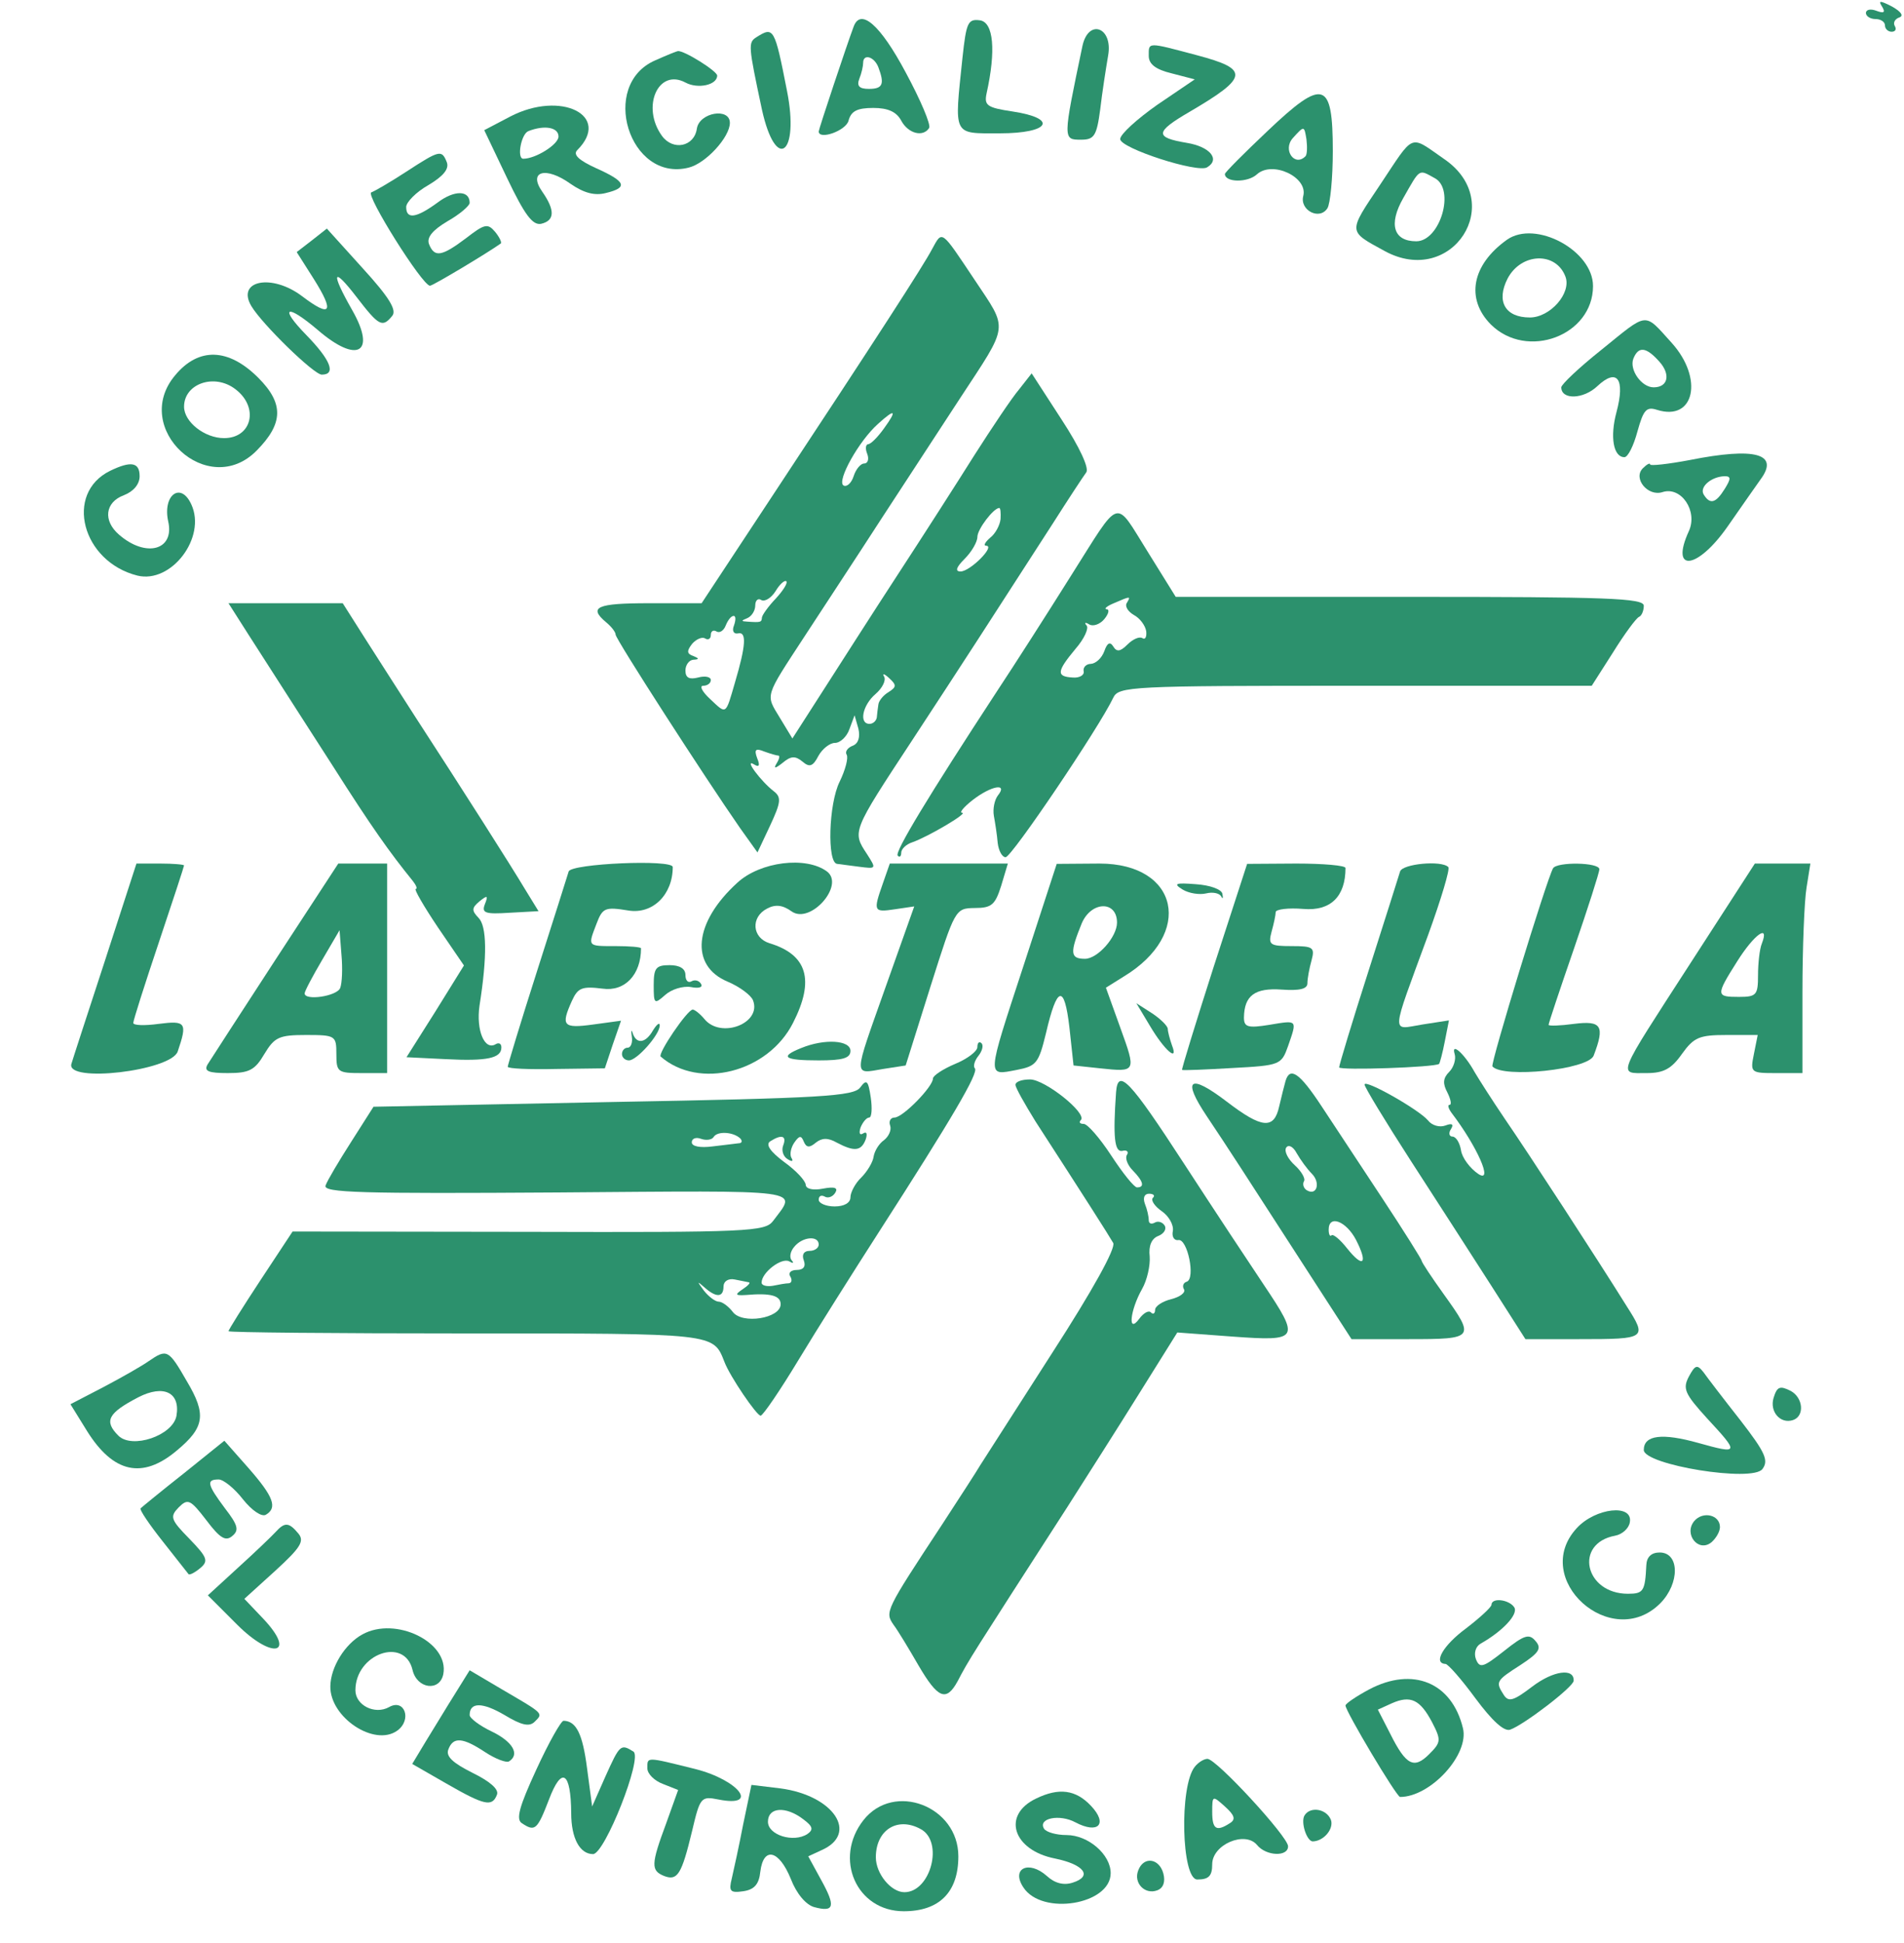 <?xml version="1.0" standalone="no"?>
<!DOCTYPE svg PUBLIC "-//W3C//DTD SVG 20010904//EN"
 "http://www.w3.org/TR/2001/REC-SVG-20010904/DTD/svg10.dtd">
<svg version="1.0" xmlns="http://www.w3.org/2000/svg"
 width="300pt" height="306pt" viewBox="0 0 300 306"
 preserveAspectRatio="xMidYMid meet">
<g transform="translate(0,306) scale(0.05,-0.05)"
fill="#2c916d" stroke="none">
<path d="M5931 6099 c11 -18 6 -22 -18 -13 -18 7 -33 4 -33 -7 0 -10 14 -19
30 -19 17 0 30 -9 30 -20 0 -11 10 -20 21 -20 12 0 16 8 10 18 -6 10 0 22 14
27 15 5 6 18 -22 34 -39 20 -45 20 -32 0z"/>
<path d="M2690 6036 c-21 -56 -110 -323 -110 -330 0 -28 86 2 94 34 8 30 27
40 78 40 46 0 73 -12 88 -40 22 -41 69 -53 88 -23 6 10 -27 88 -74 175 -80
150 -142 204 -164 144z m78 -128 c20 -53 14 -68 -30 -68 -30 0 -39 9 -30 32 7
17 12 40 12 50 0 30 35 20 48 -14z"/>
<path d="M3033 5938 c-26 -249 -32 -238 117 -238 159 0 186 47 40 69 -80 12
-89 19 -81 57 30 135 22 224 -21 230 -38 5 -43 -7 -55 -118z"/>
<path d="M2384 6003 c-27 -17 -26 -26 17 -228 44 -199 119 -142 79 59 -39 199
-42 203 -96 169z"/>
<path d="M3411 5975 c-62 -296 -62 -295 -4 -295 41 0 49 12 60 95 6 52 18 129
25 170 16 89 -62 118 -81 30z"/>
<path d="M3620 5944 c0 -26 22 -43 72 -55 l73 -19 -118 -80 c-64 -45 -117 -93
-117 -108 0 -29 245 -108 274 -89 42 25 9 65 -64 77 -102 17 -101 34 9 98 186
109 189 134 23 178 -158 42 -152 42 -152 -2z"/>
<path d="M2065 5930 c-178 -77 -82 -385 105 -338 54 13 130 96 130 141 0 49
-96 33 -104 -18 -8 -57 -75 -71 -110 -23 -66 91 -12 214 74 168 39 -21 100 -8
100 22 0 14 -105 80 -124 77 -3 0 -35 -13 -71 -29z"/>
<path d="M3995 5708 c-74 -70 -135 -131 -135 -136 0 -27 72 -28 101 -1 49 44
161 -9 146 -68 -12 -45 51 -78 76 -39 9 14 17 95 17 180 0 222 -29 231 -205
64z m119 -80 c-34 -35 -73 20 -40 57 36 40 36 39 43 -4 3 -25 2 -48 -3 -53z"/>
<path d="M1608 5753 l-82 -43 72 -151 c55 -115 80 -149 107 -144 43 10 45 42
4 101 -46 65 11 81 89 25 42 -29 76 -38 111 -29 71 17 64 36 -30 78 -55 25
-74 43 -60 57 109 109 -51 189 -211 106z m152 -63 c0 -25 -72 -70 -111 -70
-21 0 -7 78 16 87 51 20 95 12 95 -17z"/>
<path d="M4349 5538 c-102 -152 -102 -145 15 -209 212 -115 386 154 187 290
-111 77 -92 84 -202 -81z m172 21 c66 -35 17 -199 -58 -199 -72 0 -88 54 -41
136 54 95 48 91 99 63z"/>
<path d="M1280 5579 c-49 -32 -99 -61 -110 -65 -19 -7 161 -294 185 -294 9 0
181 103 223 133 4 3 -4 20 -18 37 -23 27 -33 25 -91 -20 -77 -58 -100 -62
-117 -19 -8 21 11 44 58 72 39 22 70 49 70 58 0 40 -48 41 -101 1 -67 -49 -99
-54 -99 -14 0 15 31 47 70 69 47 28 66 51 58 72 -16 40 -22 39 -128 -30z"/>
<path d="M983 5363 l-48 -37 54 -85 c66 -105 54 -123 -37 -54 -95 72 -208 50
-160 -31 34 -57 197 -216 222 -216 46 0 28 46 -48 124 -88 90 -64 101 35 17
125 -108 186 -73 109 62 -69 121 -62 140 14 41 70 -91 81 -97 112 -59 15 18
-9 58 -93 150 l-113 125 -47 -37z"/>
<path d="M2937 5335 c-26 -50 -174 -279 -505 -780 l-221 -335 -166 0 c-164 0
-192 -12 -135 -60 17 -14 30 -31 30 -39 0 -14 280 -448 392 -609 l55 -77 40
85 c34 73 36 89 11 108 -40 31 -94 103 -63 85 17 -11 21 -5 11 19 -10 27 -5
32 22 21 19 -7 40 -13 45 -13 5 0 3 -11 -6 -25 -10 -17 -4 -16 19 2 26 22 40
23 63 4 22 -19 33 -15 50 18 12 22 36 41 52 41 17 0 38 20 46 44 l16 43 12
-42 c6 -27 0 -47 -18 -54 -16 -6 -25 -19 -19 -28 6 -10 -4 -48 -22 -85 -35
-70 -40 -256 -8 -259 7 -1 37 -5 69 -9 55 -7 55 -7 25 40 -47 71 -47 70 141
356 166 253 246 377 444 684 49 77 97 150 106 162 10 13 -21 80 -78 167 l-94
145 -40 -51 c-23 -27 -85 -120 -140 -206 -54 -86 -163 -256 -242 -377 -79
-121 -185 -287 -237 -368 l-95 -148 -40 66 c-45 74 -48 62 78 255 52 80 163
248 245 375 83 127 193 295 245 375 156 238 153 213 46 374 -107 160 -101 156
-134 96z m-151 -564 c-20 -28 -42 -50 -50 -50 -8 -1 -10 -14 -3 -31 6 -16 2
-30 -10 -30 -11 0 -26 -18 -33 -40 -7 -22 -22 -35 -32 -29 -22 14 49 141 109
194 54 49 61 44 19 -14z m367 -286 c-2 -19 -16 -46 -33 -59 -16 -14 -22 -25
-12 -25 29 -1 -51 -81 -81 -81 -18 0 -14 13 13 40 22 22 40 53 40 69 0 24 51
91 69 91 4 0 5 -16 4 -35z m-708 -250 c-24 -25 -43 -52 -44 -60 -1 -15 -3 -16
-46 -13 -20 1 -20 3 0 11 14 6 25 24 25 40 0 16 9 24 19 17 11 -6 31 6 45 28
13 22 29 36 34 31 5 -5 -10 -29 -33 -54z m-132 -85 c-7 -17 -1 -28 13 -25 27
6 25 -37 -10 -155 -30 -103 -26 -101 -78 -52 -25 23 -35 42 -22 42 13 0 24 8
24 18 0 10 -18 14 -40 8 -28 -7 -40 -1 -40 22 0 17 11 33 25 34 19 1 19 4 -1
12 -20 7 -20 16 -3 38 13 15 32 23 41 17 10 -6 18 -1 18 11 0 12 8 17 18 11
10 -6 23 3 29 19 7 17 17 30 25 30 7 0 7 -13 1 -30z m487 -210 c-17 -10 -31
-28 -32 -39 -2 -12 -4 -30 -5 -41 -2 -11 -12 -20 -23 -20 -34 0 -22 59 19 94
21 18 34 43 27 55 -7 11 1 9 16 -5 24 -22 23 -28 -2 -44z"/>
<path d="M4749 5365 c-111 -79 -131 -186 -51 -267 114 -113 322 -35 322 121 0
112 -181 209 -271 146z m184 -116 c20 -52 -48 -129 -112 -129 -78 0 -107 51
-70 123 43 81 152 85 182 6z"/>
<path d="M5045 5017 c-69 -55 -125 -108 -125 -117 0 -40 70 -38 114 4 62 58
88 23 60 -82 -21 -78 -10 -142 25 -142 11 0 29 36 41 81 19 68 28 79 62 68
118 -37 147 99 46 211 -89 98 -72 99 -223 -23z m184 -36 c36 -40 28 -81 -18
-81 -38 0 -77 55 -64 90 16 40 40 38 82 -9z"/>
<path d="M552 4938 c-141 -167 104 -393 257 -237 84 85 86 148 5 229 -94 94
-188 97 -262 8z m190 -44 c75 -57 52 -154 -36 -154 -61 0 -126 51 -126 99 0
73 96 106 162 55z"/>
<path d="M5325 4671 c-69 -13 -125 -19 -125 -14 0 6 -10 1 -23 -12 -32 -32 16
-90 62 -75 59 19 112 -60 83 -123 -60 -131 26 -122 121 13 48 69 95 136 105
150 60 81 -17 102 -223 61z m110 -91 c-28 -45 -46 -50 -66 -18 -15 24 24 57
66 58 20 0 20 -8 0 -40z"/>
<path d="M347 4637 c-145 -71 -89 -286 86 -330 107 -26 218 120 170 224 -33
73 -91 30 -73 -53 21 -91 -70 -116 -155 -42 -51 44 -44 102 15 124 31 12 50
35 50 60 0 44 -27 49 -93 17z"/>
<path d="M3374 4305 c-74 -118 -179 -282 -234 -365 -214 -327 -322 -505 -311
-515 6 -7 11 -2 11 9 0 12 16 27 35 33 49 17 178 93 157 93 -10 0 5 18 33 40
58 45 112 55 80 15 -11 -14 -17 -43 -13 -65 4 -22 10 -60 12 -85 3 -25 14 -45
25 -45 19 0 295 409 339 502 17 36 52 38 763 38 l745 0 67 105 c36 58 73 108
82 112 8 3 15 19 15 35 0 24 -115 28 -737 28 l-738 0 -87 140 c-108 172 -83
179 -244 -75z m177 -84 c-7 -10 3 -27 22 -38 19 -10 36 -33 39 -51 2 -18 -3
-28 -12 -22 -9 6 -30 -3 -47 -20 -23 -23 -34 -24 -45 -6 -10 16 -19 11 -28
-15 -8 -22 -27 -39 -42 -40 -15 0 -26 -11 -23 -24 2 -12 -14 -21 -35 -19 -52
3 -50 19 9 90 28 32 43 66 35 74 -8 9 -4 11 9 3 12 -7 34 1 47 17 14 17 17 31
7 31 -9 1 1 10 23 19 53 23 54 23 41 1z"/>
<path d="M785 4118 c36 -56 79 -123 95 -148 17 -26 92 -144 169 -263 122 -192
179 -272 252 -362 11 -14 15 -25 9 -25 -6 0 25 -54 70 -121 l82 -120 -90 -145
-91 -144 122 -6 c133 -7 177 3 177 37 0 12 -8 16 -18 10 -35 -21 -62 44 -51
121 25 158 23 251 -3 277 -22 23 -22 31 3 52 25 20 28 19 17 -9 -11 -28 1 -32
78 -27 l91 5 -43 70 c-43 72 -197 314 -344 540 -46 72 -117 182 -157 245 l-73
115 -180 0 -180 0 65 -102z"/>
<path d="M331 3095 c-55 -168 -103 -315 -106 -326 -18 -61 314 -22 335 39 31
91 26 98 -60 87 -44 -6 -80 -5 -80 3 0 8 36 121 80 252 44 131 80 241 80 244
0 3 -34 6 -75 6 l-75 0 -99 -305z"/>
<path d="M868 3097 c-109 -167 -205 -316 -214 -330 -12 -21 3 -27 64 -27 67 0
85 9 115 60 32 53 46 60 131 60 93 0 96 -2 96 -60 0 -57 4 -60 80 -60 l80 0 0
330 0 330 -77 0 -77 0 -198 -303z m204 -89 c-10 -26 -112 -41 -112 -17 0 7 25
54 55 105 l55 94 6 -77 c4 -43 2 -90 -4 -105z"/>
<path d="M1792 3375 c-4 -14 -49 -155 -100 -315 -51 -159 -92 -295 -92 -300 0
-6 69 -9 153 -7 l153 2 25 75 26 75 -88 -12 c-95 -13 -102 -4 -67 74 19 42 32
47 97 39 70 -10 121 44 121 127 0 4 -36 7 -80 7 -90 0 -88 -2 -60 71 19 50 27
53 101 41 76 -12 139 50 139 137 0 25 -321 11 -328 -14z"/>
<path d="M2324 3340 c-138 -125 -151 -262 -31 -312 38 -16 74 -43 80 -59 28
-72 -101 -122 -153 -59 -14 17 -31 30 -37 30 -17 0 -111 -139 -101 -148 121
-105 338 -50 417 106 69 135 45 215 -74 251 -55 17 -60 82 -8 109 26 14 49 12
78 -9 59 -41 168 83 111 126 -66 49 -210 31 -282 -35z"/>
<path d="M2782 3337 c-31 -88 -29 -91 38 -81 l61 9 -91 -256 c-102 -288 -102
-272 -7 -256 l71 11 78 248 c78 246 78 247 140 248 53 0 64 10 83 70 l21 70
-186 0 -186 0 -22 -63z"/>
<path d="M3225 3077 c-117 -357 -116 -345 -21 -327 62 12 69 21 92 115 35 151
58 156 74 19 l13 -120 84 -9 c114 -12 114 -12 63 129 l-45 125 56 35 c222 134
174 356 -76 356 l-135 -1 -105 -322z m295 137 c0 -45 -61 -114 -101 -114 -47
0 -48 19 -10 112 30 70 111 72 111 2z"/>
<path d="M3825 3076 c-57 -178 -102 -324 -100 -326 3 -2 74 1 159 6 150 8 154
10 175 69 29 84 31 82 -59 67 -68 -11 -80 -7 -80 23 1 69 34 94 119 88 57 -4
81 2 81 20 0 15 6 47 13 72 11 41 5 45 -63 45 -68 0 -74 4 -63 45 7 25 13 53
13 62 0 9 40 14 88 10 85 -7 132 39 132 129 0 8 -70 14 -155 14 l-155 -1 -105
-323z"/>
<path d="M4412 3375 c-4 -14 -49 -155 -100 -315 -51 -159 -92 -295 -92 -302 0
-10 302 0 315 11 2 2 11 34 18 71 l13 66 -84 -13 c-99 -16 -101 -43 18 281 41
113 70 209 64 215 -22 22 -145 10 -152 -14z"/>
<path d="M4894 3385 c-20 -35 -198 -616 -191 -624 33 -38 302 -10 319 34 36
94 25 111 -62 100 -44 -6 -80 -7 -80 -3 0 5 36 113 80 240 44 128 80 240 80
250 0 22 -134 24 -146 3z"/>
<path d="M5325 3083 c-234 -362 -227 -343 -136 -343 53 0 78 13 111 60 38 53
55 60 141 60 l98 0 -12 -60 c-12 -59 -10 -60 71 -60 l82 0 0 255 c0 140 6 289
13 330 l12 75 -87 0 -88 0 -205 -317z m227 65 c-7 -17 -12 -62 -12 -100 0 -62
-5 -68 -60 -68 -73 0 -74 4 -5 113 53 84 102 119 77 55z"/>
<path d="M3727 3318 c20 -12 53 -17 74 -12 20 5 41 1 47 -9 5 -10 7 -7 4 8 -3
14 -39 27 -84 30 -64 5 -72 2 -41 -17z"/>
<path d="M2060 3017 c0 -60 2 -61 36 -31 20 18 56 29 81 25 25 -5 39 -1 32 10
-6 11 -20 14 -30 8 -11 -6 -19 3 -19 20 0 20 -18 31 -50 31 -43 0 -50 -9 -50
-63z"/>
<path d="M3623 2890 c46 -78 92 -118 70 -62 -7 20 -13 43 -13 51 0 9 -22 31
-49 49 l-50 32 42 -70z"/>
<path d="M1991 2855 c3 -19 -3 -35 -13 -35 -10 0 -18 -9 -18 -20 0 -11 10 -20
22 -20 25 0 97 81 97 110 0 11 -9 4 -21 -15 -23 -41 -52 -45 -64 -10 -4 14 -6
9 -3 -10z"/>
<path d="M2525 2819 c-70 -28 -54 -39 55 -39 76 0 100 7 100 30 0 34 -82 39
-155 9z"/>
<path d="M3080 2822 c0 -13 -31 -37 -70 -53 -38 -16 -70 -37 -70 -46 0 -26
-95 -123 -121 -123 -12 0 -19 -11 -14 -25 5 -14 -4 -34 -19 -46 -16 -11 -30
-34 -33 -52 -2 -17 -20 -47 -39 -66 -19 -18 -34 -47 -34 -62 0 -18 -20 -29
-50 -29 -27 0 -50 10 -50 21 0 12 8 16 19 10 10 -6 25 -1 33 12 10 16 -2 20
-39 13 -31 -6 -53 -1 -54 12 0 12 -30 45 -68 72 -44 33 -59 55 -44 65 36 23
53 18 41 -13 -6 -15 0 -35 14 -43 14 -9 19 -7 12 4 -6 10 -2 32 9 48 16 23 22
23 30 3 8 -19 18 -20 38 -3 19 15 38 16 66 0 55 -29 77 -27 91 10 6 18 3 26
-8 19 -11 -7 -14 1 -8 19 7 17 19 31 27 31 8 0 10 29 5 63 -8 54 -13 59 -33
32 -20 -28 -122 -34 -778 -46 l-756 -15 -70 -110 c-39 -61 -76 -123 -81 -138
-9 -23 111 -26 730 -22 797 6 756 12 680 -90 -25 -33 -77 -36 -770 -34 l-744
1 -101 -153 c-56 -85 -101 -157 -101 -161 0 -4 336 -7 747 -7 792 0 780 1 816
-90 17 -45 102 -170 114 -169 7 0 61 79 119 175 58 96 173 278 254 404 231
359 315 502 302 515 -6 6 -1 24 11 39 12 15 17 33 10 40 -7 7 -13 2 -13 -12z
m-747 -288 c7 -8 5 -15 -5 -15 -10 -1 -47 -6 -83 -10 -39 -5 -65 0 -65 13 0
12 13 17 29 11 17 -6 35 -3 40 6 12 19 62 16 84 -5z m247 -334 c0 -11 -13 -20
-29 -20 -18 0 -25 -12 -18 -30 7 -19 -1 -30 -22 -30 -18 0 -28 -9 -21 -20 7
-11 5 -21 -4 -22 -9 0 -32 -4 -51 -8 -19 -3 -35 1 -35 10 0 32 63 80 87 67 12
-7 16 -6 8 3 -8 9 -5 28 8 43 26 32 77 36 77 7z m-220 -119 c6 -1 -3 -11 -20
-22 -25 -17 -23 -20 10 -18 79 7 110 -2 110 -29 0 -45 -122 -64 -151 -24 -13
17 -33 32 -44 32 -11 0 -32 16 -47 35 -22 30 -22 31 2 10 37 -33 60 -32 60 3
0 16 15 26 35 22 19 -4 40 -8 45 -9z"/>
<path d="M4584 2800 c5 -16 -3 -42 -17 -56 -20 -20 -21 -37 -6 -65 11 -22 14
-39 7 -39 -7 0 -4 -11 6 -25 81 -106 133 -224 85 -193 -27 18 -52 52 -55 75
-4 24 -16 43 -27 43 -10 0 -13 11 -5 23 10 16 4 20 -17 12 -18 -7 -43 0 -55
16 -30 35 -200 131 -200 113 0 -8 65 -115 145 -239 80 -123 194 -301 254 -394
l108 -169 170 0 c212 0 214 2 149 104 -93 149 -309 481 -384 590 -40 59 -82
125 -95 147 -32 58 -75 96 -63 57z"/>
<path d="M4051 2715 c-4 -14 -13 -50 -20 -80 -16 -73 -54 -70 -165 15 -118 90
-142 72 -63 -46 67 -100 116 -176 324 -498 l132 -204 181 0 c207 0 209 3 110
141 -38 53 -70 101 -70 106 0 4 -55 92 -123 195 -67 102 -154 233 -192 291
-69 105 -100 127 -114 80z m83 -292 c28 -28 16 -71 -16 -52 -10 6 -14 19 -9
28 6 8 -8 32 -29 51 -21 19 -34 44 -27 55 7 11 22 4 33 -17 12 -21 33 -50 48
-65z m139 -208 c39 -76 23 -91 -28 -27 -22 28 -44 46 -49 41 -5 -5 -9 3 -9 18
0 48 55 27 86 -32z"/>
<path d="M3200 2703 c0 -9 29 -60 63 -115 147 -227 232 -360 245 -383 9 -16
-66 -151 -192 -346 -113 -176 -215 -335 -227 -354 -11 -19 -65 -102 -119 -185
-181 -275 -182 -277 -154 -318 13 -17 48 -75 78 -127 62 -106 88 -116 124 -50
36 69 40 74 346 549 58 91 160 251 226 357 l120 192 175 -13 c209 -15 213 -9
97 164 -43 64 -156 235 -251 381 -171 263 -208 302 -214 225 -10 -142 -5 -190
20 -185 14 4 21 -3 14 -13 -6 -10 2 -32 19 -49 33 -34 38 -53 13 -53 -9 0 -45
45 -81 100 -36 55 -75 100 -87 100 -12 0 -16 5 -9 12 21 21 -113 128 -160 128
-26 0 -46 -7 -46 -17z m433 -356 c-7 -7 5 -26 28 -42 22 -15 38 -43 35 -62 -4
-18 4 -31 17 -29 29 6 55 -121 27 -131 -11 -3 -15 -14 -9 -24 6 -10 -12 -24
-40 -31 -28 -7 -51 -22 -51 -34 0 -11 -6 -15 -13 -8 -7 8 -24 -2 -37 -20 -37
-50 -29 27 9 94 16 28 26 74 24 102 -4 34 6 57 27 65 18 7 27 22 20 33 -7 11
-21 15 -31 9 -11 -6 -19 -3 -19 8 0 11 -5 34 -12 51 -7 19 -2 32 13 32 14 0
20 -6 12 -13z"/>
<path d="M469 1833 c-21 -15 -86 -52 -143 -82 l-104 -54 52 -84 c83 -133 175
-153 283 -62 88 73 94 114 32 218 -58 101 -63 103 -120 64z m87 -173 c-12 -62
-140 -105 -183 -62 -46 46 -33 71 63 121 80 41 133 15 120 -59z"/>
<path d="M5322 1784 c-20 -38 -13 -54 57 -131 103 -111 102 -114 -27 -78 -114
32 -172 25 -172 -22 0 -47 343 -103 374 -60 20 27 9 52 -70 154 -52 66 -104
134 -116 151 -20 25 -26 23 -46 -14z"/>
<path d="M5589 1717 c-13 -43 21 -83 61 -70 37 12 33 70 -7 92 -34 17 -43 14
-54 -22z"/>
<path d="M579 1479 c-71 -56 -132 -106 -136 -110 -4 -4 27 -50 69 -103 42 -53
79 -100 82 -104 3 -4 19 4 36 18 28 23 24 34 -33 93 -60 61 -62 70 -34 99 29
29 37 25 87 -40 43 -57 61 -68 82 -50 22 18 18 34 -23 87 -56 75 -60 91 -20
91 15 0 50 -28 77 -63 28 -35 59 -56 72 -48 37 22 24 57 -55 147 l-76 86 -128
-103z"/>
<path d="M4969 1307 c-148 -160 109 -391 263 -237 62 63 61 160 -2 160 -26 0
-41 -14 -42 -40 -4 -82 -9 -90 -58 -90 -136 0 -171 159 -40 183 22 4 43 23 46
42 11 59 -108 46 -167 -18z"/>
<path d="M5339 1329 c-34 -41 13 -100 54 -67 15 13 27 34 27 48 0 39 -54 51
-81 19z"/>
<path d="M868 1294 c-12 -13 -64 -63 -117 -111 l-96 -88 92 -92 c112 -112 189
-94 82 19 l-59 62 97 88 c81 74 93 94 73 118 -30 36 -43 36 -72 4z"/>
<path d="M4700 1065 c-1 -8 -37 -41 -80 -74 -72 -53 -105 -110 -65 -112 8 0
51 -49 95 -109 52 -70 90 -105 109 -98 43 15 200 135 200 154 2 41 -64 32
-130 -18 -59 -45 -75 -50 -90 -27 -27 42 -25 45 53 95 58 38 67 52 47 75 -20
24 -35 20 -99 -31 -66 -52 -77 -56 -89 -26 -7 19 -1 40 15 49 69 39 119 92
106 114 -16 25 -72 32 -72 8z"/>
<path d="M1142 972 c-55 -30 -100 -103 -101 -163 -2 -98 139 -192 211 -140 47
34 23 102 -26 74 -45 -25 -106 6 -106 53 0 115 155 170 180 64 14 -60 86 -69
97 -13 19 100 -150 183 -255 125z"/>
<path d="M1434 785 c-26 -41 -66 -108 -91 -148 l-44 -73 108 -62 c120 -69 144
-74 159 -35 7 17 -22 42 -77 69 -62 31 -85 52 -76 74 15 40 45 38 116 -9 32
-21 66 -34 75 -29 35 22 12 62 -54 94 -38 18 -70 42 -70 52 0 41 40 41 110 0
53 -32 78 -38 95 -21 27 27 30 24 -100 100 l-105 62 -46 -74z"/>
<path d="M4315 799 c-41 -22 -75 -45 -75 -51 0 -18 161 -288 172 -288 96 0
219 134 198 217 -35 144 -158 194 -295 122z m198 -104 c29 -56 28 -63 -9 -100
-48 -48 -73 -36 -123 64 l-39 76 44 20 c59 26 89 12 127 -60z"/>
<path d="M1690 546 c-54 -117 -65 -157 -45 -169 41 -27 48 -21 85 75 40 106
69 88 70 -43 0 -79 27 -129 69 -129 37 1 157 304 127 323 -40 25 -43 22 -88
-78 l-42 -95 -16 120 c-14 109 -34 149 -74 150 -8 0 -47 -69 -86 -154z"/>
<path d="M2040 550 c0 -17 22 -39 49 -49 l48 -19 -38 -106 c-48 -129 -48 -148
-6 -165 42 -16 55 5 88 142 25 106 28 110 83 99 131 -26 65 61 -73 96 -157 39
-151 39 -151 2z"/>
<path d="M3765 555 c-49 -61 -42 -355 8 -355 36 0 47 11 47 48 0 62 103 106
141 61 29 -36 99 -38 98 -4 -1 31 -226 275 -254 275 -11 0 -29 -11 -40 -25z
m110 -178 c-42 -27 -55 -19 -55 36 0 52 1 52 40 17 31 -28 35 -41 15 -53z"/>
<path d="M2342 374 c-13 -68 -30 -145 -36 -171 -10 -40 -5 -46 36 -40 35 5 50
22 54 62 10 80 59 68 96 -23 18 -47 48 -82 74 -89 63 -17 68 2 22 85 l-41 75
41 19 c120 52 39 173 -129 195 l-91 11 -26 -124z m189 16 c31 -23 33 -33 13
-47 -44 -28 -124 -3 -124 39 0 46 56 50 111 8z"/>
<path d="M3265 455 c-109 -52 -73 -163 60 -189 92 -19 119 -56 55 -76 -28 -9
-56 -2 -81 21 -57 51 -114 24 -74 -36 59 -90 275 -54 275 45 0 59 -71 120
-139 120 -32 0 -64 9 -71 20 -20 33 49 47 99 20 72 -38 103 -5 49 52 -48 51
-101 58 -173 23z"/>
<path d="M2721 387 c-95 -121 -22 -287 127 -287 112 0 172 60 172 173 0 158
-203 236 -299 114z m180 -28 c74 -39 32 -199 -51 -199 -42 0 -90 58 -90 110 0
86 68 129 141 89z"/>
<path d="M4111 402 c-13 -21 7 -82 26 -82 35 1 67 40 57 68 -14 35 -65 43 -83
14z"/>
<path d="M3587 229 c-16 -40 21 -78 60 -63 19 7 26 27 19 53 -13 48 -62 55
-79 10z"/>
</g>
</svg>

